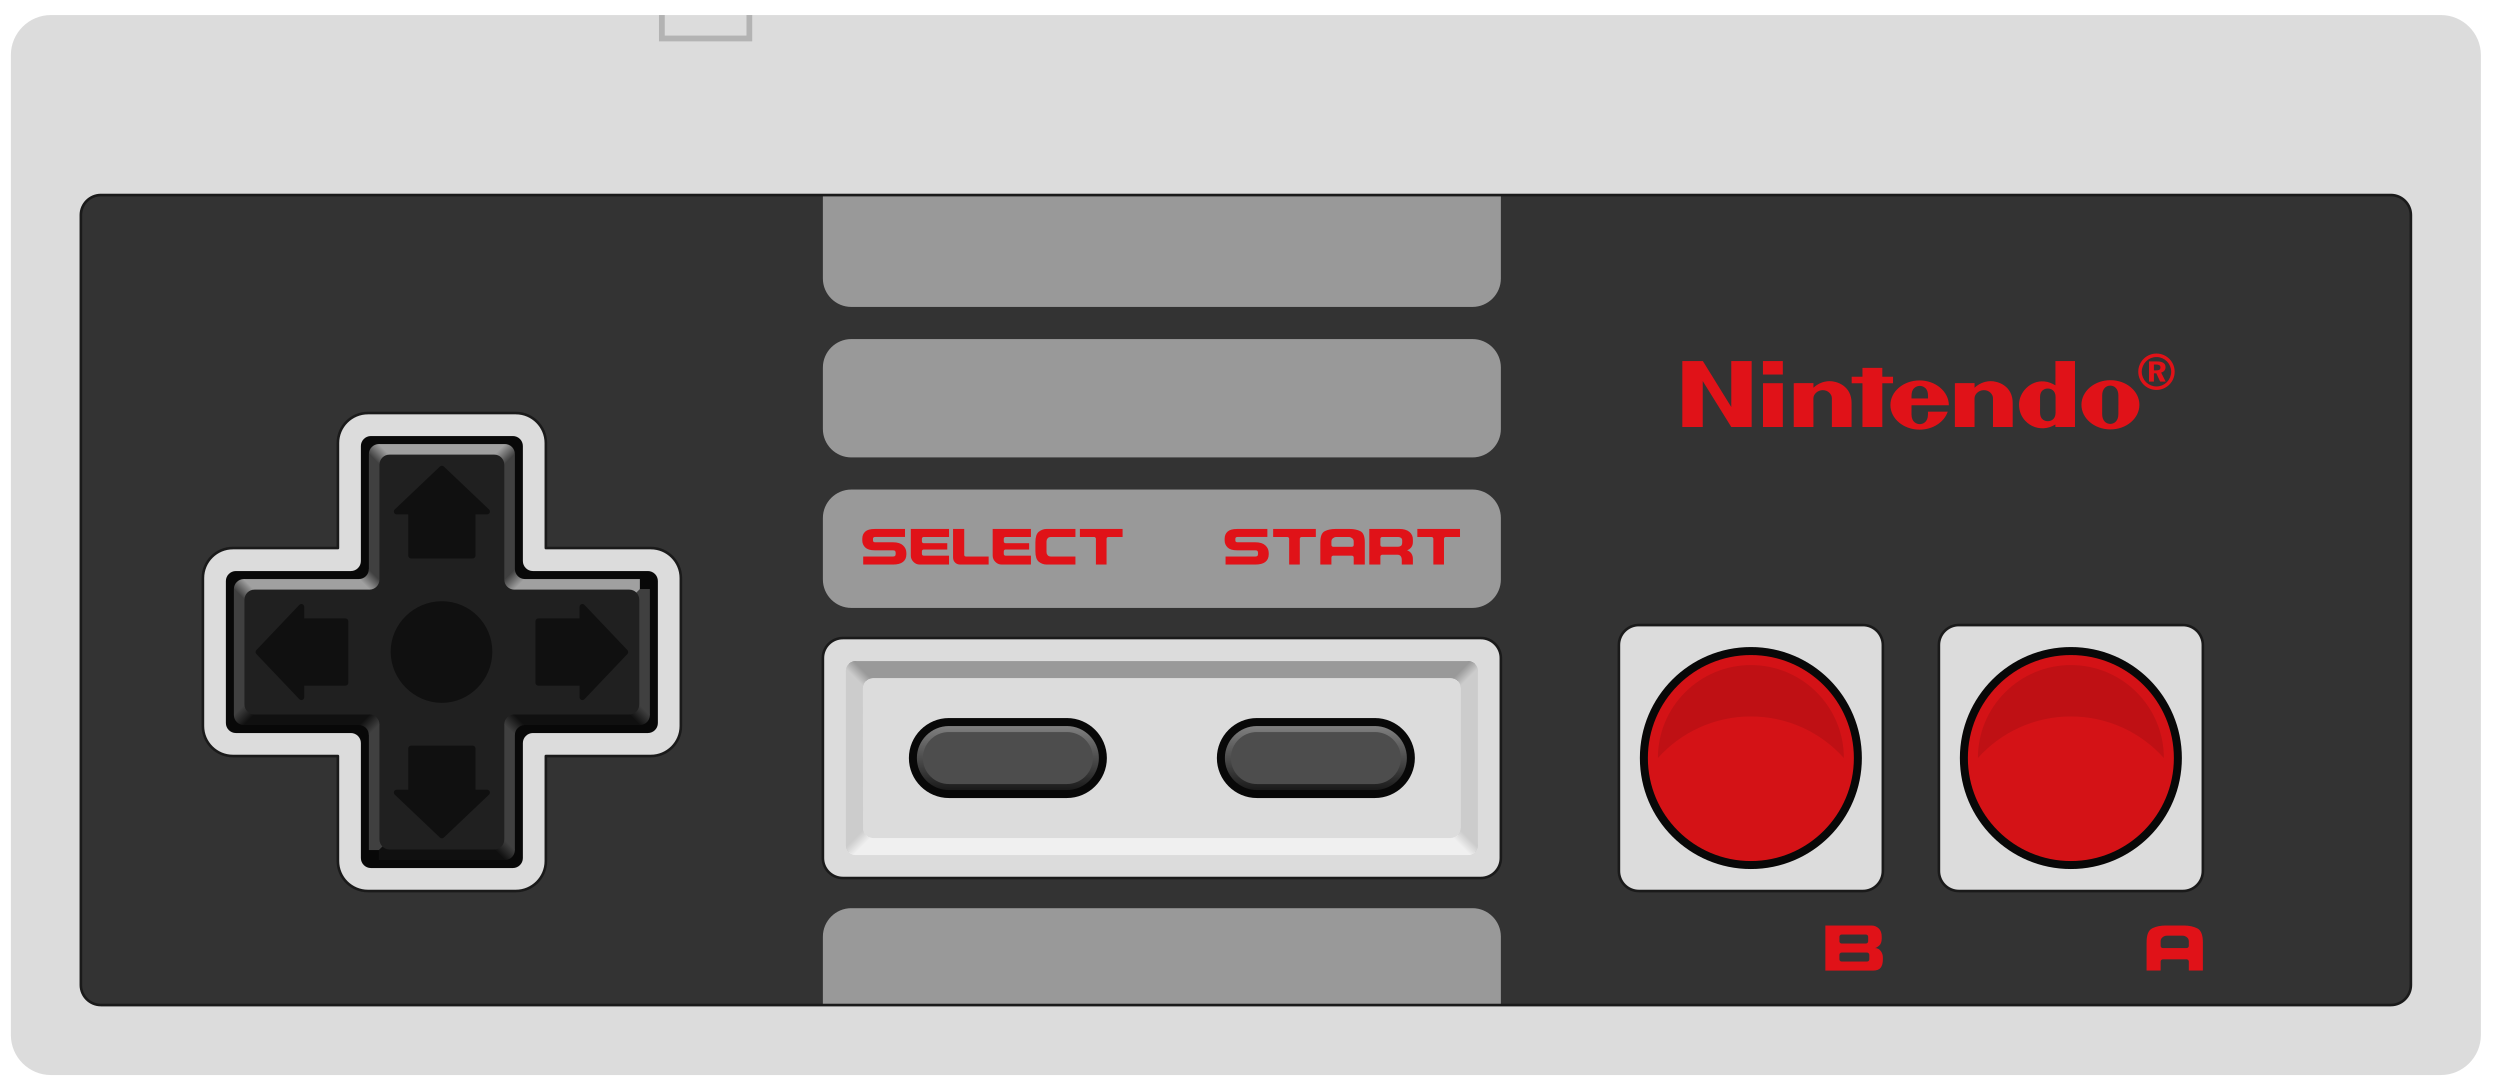 <?xml version="1.0" encoding="UTF-8"?>
<!DOCTYPE svg PUBLIC "-//W3C//DTD SVG 1.1//EN" "http://www.w3.org/Graphics/SVG/1.1/DTD/svg11.dtd">
<svg xml:space="preserve" viewBox="0 0 472 204" width="472px" height="204px" version="1.1" style="shape-rendering:geometricPrecision; fill-rule:evenodd; clip-rule:evenodd" xmlns="http://www.w3.org/2000/svg" xmlns:xlink="http://www.w3.org/1999/xlink">
 <defs>
  <style type="text/css">
    .str0 {stroke:#1A1A1A;stroke-width:0.5;stroke-linejoin:round}
    .fil11 {fill:none}
    .fil12 {fill:#080808}
    .fil15 {fill:#101010}
    .fil25 {fill:#202020}
    .fil9 {fill:#333333}
    .fil13 {fill:#404040}
    .fil28 {fill:#4D4D4D}
    .fil3 {fill:#999999}
    .fil14 {fill:#A0A0A0}
    .fil1 {fill:#B3B3B3}
    .fil2 {fill:#CCCCCC}
    .fil29 {fill:#D41216}
    .fil0 {fill:gainsboro}
    .fil10 {fill:#E01218}
    .fil4 {fill:#F0F0F0}
    .fil30 {fill:black;fill-opacity:0.1}
    .fil26 {fill:black;fill-opacity:0.5}
    .fil27 {fill:url(#id0)}
    .fil24 {fill:url(#id1)}
    .fil17 {fill:url(#id2)}
    .fil23 {fill:url(#id3)}
    .fil20 {fill:url(#id4)}
    .fil19 {fill:url(#id5)}
    .fil16 {fill:url(#id6)}
    .fil21 {fill:url(#id7)}
    .fil18 {fill:url(#id8)}
    .fil22 {fill:url(#id9)}
    .fil6 {fill:url(#id10)}
    .fil7 {fill:url(#id11)}
    .fil5 {fill:url(#id12)}
    .fil8 {fill:url(#id13)}
  </style>
  <linearGradient id="id0" gradientUnits="objectBoundingBox" x1="50%" y1="100%" x2="50%" y2="0%">
   <stop offset="0" style="stop-opacity:1; stop-color:#1A1A1A"/>
   <stop offset="0.5" style="stop-opacity:1; stop-color:#4D4D4D"/>
   <stop offset="1" style="stop-opacity:1; stop-color:gray"/>
  </linearGradient>
  <linearGradient id="id1" gradientUnits="objectBoundingBox" x1="56.717%" y1="43.282%" x2="43.283%" y2="56.718%">
   <stop offset="0" style="stop-opacity:1; stop-color:#404040"/>
   <stop offset="1" style="stop-opacity:1; stop-color:#101010"/>
  </linearGradient>
  <linearGradient id="id2" gradientUnits="userSpaceOnUse" x1="50.162" y1="117.194" x2="52.026" y2="115.33">
   <stop offset="0" style="stop-opacity:1; stop-color:#404040"/>
   <stop offset="1" style="stop-opacity:1; stop-color:#A0A0A0"/>
  </linearGradient>
  <linearGradient id="id3" gradientUnits="userSpaceOnUse" xlink:href="#id1" x1="91.226" y1="132.77" x2="93.09" y2="130.905">
  </linearGradient>
  <linearGradient id="id4" gradientUnits="objectBoundingBox" xlink:href="#id2" x1="56.717%" y1="56.718%" x2="43.283%" y2="43.282%">
  </linearGradient>
  <linearGradient id="id5" gradientUnits="userSpaceOnUse" xlink:href="#id2" x1="91.226" y1="113.441" x2="93.09" y2="115.306">
  </linearGradient>
  <linearGradient id="id6" gradientUnits="userSpaceOnUse" xlink:href="#id2" x1="75.626" y1="113.441" x2="73.762" y2="115.306">
  </linearGradient>
  <linearGradient id="id7" gradientUnits="userSpaceOnUse" xlink:href="#id1" x1="75.627" y1="132.77" x2="73.762" y2="130.906">
  </linearGradient>
  <linearGradient id="id8" gradientUnits="userSpaceOnUse" xlink:href="#id2" x1="75.65" y1="91.706" x2="77.514" y2="89.842">
  </linearGradient>
  <linearGradient id="id9" gradientUnits="objectBoundingBox" xlink:href="#id1" x1="43.282%" y1="43.283%" x2="56.718%" y2="56.717%">
  </linearGradient>
  <linearGradient id="id10" gradientUnits="userSpaceOnUse" x1="277.194" y1="128.075" x2="275.753" y2="126.633">
   <stop offset="0" style="stop-opacity:1; stop-color:#CCCCCC"/>
   <stop offset="1" style="stop-opacity:1; stop-color:#999999"/>
  </linearGradient>
  <linearGradient id="id11" gradientUnits="userSpaceOnUse" x1="161.53" y1="158.162" x2="162.971" y2="159.604">
   <stop offset="0" style="stop-opacity:1; stop-color:#CCCCCC"/>
   <stop offset="1" style="stop-opacity:1; stop-color:#F0F0F0"/>
  </linearGradient>
  <linearGradient id="id12" gradientUnits="userSpaceOnUse" xlink:href="#id10" x1="161.529" y1="128.075" x2="162.971" y2="126.633">
  </linearGradient>
  <linearGradient id="id13" gradientUnits="userSpaceOnUse" xlink:href="#id11" x1="277.194" y1="158.162" x2="275.752" y2="159.604">
  </linearGradient>
 </defs>
 <g>
  <g id="shell">
   <path class="fil0" d="M9.605 2.84l451.232 0c4.16,0 7.552,3.392 7.552,7.552l0 185.024c0,4.16 -3.392,7.552 -7.552,7.552l-451.232 0c-4.159,0 -7.552,-3.392 -7.552,-7.552l0 -185.024c0,-4.16 3.393,-7.552 7.552,-7.552z"/>
   <polygon class="fil1" points="125.503,6.718 140.934,6.718 140.934,2.84 142.023,2.84 142.023,7.807 124.414,7.807 124.414,2.84 125.503,2.84 "/>
   <g id="border">
    <path class="fil2" d="M159.702 159.544l-0.001 -32.85c0,-0.52 0.213,-0.992 0.555,-1.334l3.209 3.208c-0.343,0.342 -0.556,0.817 -0.555,1.334l0.032 26.779c0.001,0.517 0.213,0.992 0.555,1.334l-3.241 2.863c-0.342,-0.342 -0.554,-0.814 -0.554,-1.334z"/>
    <path class="fil2" d="M279.022 159.544l0.001 -32.85c0,-0.52 -0.212,-0.992 -0.554,-1.334l-3.211 3.208c0.342,0.342 0.555,0.817 0.555,1.334l0 26.432c0,0.517 -0.213,0.993 -0.555,1.335l3.21 3.209c0.342,-0.342 0.554,-0.814 0.554,-1.334z"/>
    <path class="fil3" d="M161.59 124.805l115.545 0c0.52,0 0.992,0.212 1.334,0.554l-3.211 3.209c-0.342,-0.342 -0.816,-0.554 -1.334,-0.554l-109.125 0c-0.518,0 -0.992,0.212 -1.334,0.554l-3.209 -3.209c0.342,-0.342 0.814,-0.554 1.334,-0.554z"/>
    <path class="fil4" d="M161.591 161.432l115.543 0c0.52,0 0.992,-0.212 1.334,-0.554l-3.21 -3.209c-0.342,0.342 -0.815,0.554 -1.334,0.554l-109.125 0c-0.518,0 -0.992,-0.212 -1.334,-0.554l-3.209 3.209c0.343,0.342 0.815,0.554 1.335,0.554z"/>
    <path class="fil5" d="M161.59 124.805l3.209 3.209c-1.04,0 -1.889,0.848 -1.889,1.888l-3.209 -3.208c0,-1.04 0.848,-1.889 1.889,-1.889z"/>
    <path class="fil6" d="M277.135 124.805l-3.211 3.209c1.04,0 1.889,0.848 1.889,1.888l3.21 -3.208c0,-1.04 -0.848,-1.889 -1.888,-1.889z"/>
    <path class="fil7" d="M161.591 161.432l3.208 -3.209c-1.04,0 -1.889,-0.848 -1.889,-1.889l-3.208 3.21c0,1.04 0.848,1.888 1.889,1.888z"/>
    <path class="fil8" d="M277.134 161.432l-3.21 -3.209c1.04,0 1.889,-0.848 1.889,-1.889l3.209 3.21c0,1.04 -0.848,1.888 -1.888,1.888z"/>
   </g>
  </g>
  <g id="shield">
   <path class="fil9" d="M19.045 189.752l432.352 0c2.08,0 3.776,-1.696 3.776,-3.776l0 -145.376c0,-2.08 -1.696,-3.776 -3.776,-3.776l-432.352 0c-2.079,0 -3.776,1.696 -3.776,3.776l0 145.376c0,2.08 1.697,3.776 3.776,3.776zm24.922 -47.011l19.824 0 0 19.824c0,3.119 2.544,5.664 5.664,5.664l27.942 0c3.12,0 5.664,-2.545 5.664,-5.664l0 -19.824 19.824 0c3.12,0 5.664,-2.545 5.664,-5.664l0 -27.943c0,-3.119 -2.544,-5.664 -5.664,-5.664l-19.824 0 0 -19.824c0,-3.119 -2.544,-5.664 -5.664,-5.664l-27.942 0c-3.12,0 -5.664,2.545 -5.664,5.664l0 19.824 -19.824 0c-3.12,0 -5.664,2.545 -5.664,5.664l0 27.943c0,3.119 2.544,5.664 5.664,5.664zm115.168 -22.279l120.454 0c2.08,0 3.776,1.697 3.776,3.776l0 37.76c0,2.08 -1.696,3.776 -3.776,3.776l-120.454 0c-2.08,0 -3.776,-1.696 -3.776,-3.776l0 -37.76c0,-2.079 1.696,-3.776 3.776,-3.776zm210.701 47.767l42.291 0c2.08,0 3.776,-1.696 3.776,-3.776l0 -42.669c0,-2.08 -1.696,-3.776 -3.776,-3.776l-42.291 0c-2.08,0 -3.776,1.696 -3.776,3.776l0 42.669c0,2.08 1.696,3.776 3.776,3.776zm-60.416 0l42.291 0c2.08,0 3.776,-1.696 3.776,-3.776l0 -42.669c0,-2.08 -1.696,-3.776 -3.776,-3.776l-42.291 0c-2.08,0 -3.776,1.696 -3.776,3.776l0 42.669c0,2.08 1.696,3.776 3.776,3.776z"/>
   <path class="fil3" d="M283.365 189.752l0 -12.919c0,-2.957 -2.414,-5.371 -5.371,-5.371l-117.263 0c-2.958,0 -5.372,2.414 -5.372,5.371l0 12.919 128.006 0zm-122.634 -97.325l117.263 0c2.958,0 5.371,2.414 5.371,5.372l0 11.604c0,2.958 -2.413,5.372 -5.371,5.372l-117.263 0c-2.958,0 -5.372,-2.413 -5.372,-5.372l0 -11.604c0,-2.959 2.413,-5.372 5.372,-5.372zm0 -28.412l117.263 0c2.958,0 5.371,2.413 5.371,5.371l0 11.604c0,2.958 -2.413,5.372 -5.371,5.372l-117.263 0c-2.958,0 -5.372,-2.413 -5.372,-5.372l0 -11.604c0,-2.959 2.413,-5.371 5.372,-5.371zm122.634 -27.191l0 15.753c0,2.958 -2.414,5.372 -5.371,5.372l-117.263 0c-2.958,0 -5.372,-2.413 -5.372,-5.372l0 -15.753 128.006 0z"/>
   <path id="label-select" class="fil10" d="M162.972 106.587l0 -1.516 5.627 0c0.195,0 0.328,-0.041 0.397,-0.125 0.071,-0.085 0.106,-0.21 0.106,-0.377l0 -0.169c0,-0.166 -0.035,-0.292 -0.106,-0.376 -0.069,-0.084 -0.202,-0.125 -0.397,-0.125l-3.445 0c-0.841,0 -1.443,-0.183 -1.807,-0.549 -0.364,-0.365 -0.547,-0.799 -0.547,-1.303l0 -0.335c0,-0.559 0.183,-1.007 0.547,-1.343 0.364,-0.335 0.966,-0.503 1.807,-0.503l5.712 0 0 1.511 -5.624 0c-0.155,0 -0.262,0.032 -0.325,0.098 -0.063,0.067 -0.095,0.145 -0.095,0.237l0 0.335c0,0.099 0.032,0.178 0.095,0.24 0.063,0.063 0.17,0.095 0.325,0.095l3.362 0c0.839,0 1.47,0.198 1.889,0.59 0.422,0.393 0.631,0.871 0.631,1.432l0 0.253c0,0.615 -0.209,1.091 -0.631,1.426 -0.421,0.336 -1.054,0.504 -1.896,0.504l-5.625 0zm10.664 0c-0.449,0 -0.839,-0.168 -1.175,-0.504 -0.335,-0.336 -0.503,-0.729 -0.503,-1.177l0 -5.04 7.221 0 0 1.516 -4.787 0c-0.099,0 -0.179,0.033 -0.242,0.099 -0.063,0.066 -0.095,0.145 -0.095,0.237l0 0.501c0,0.099 0.032,0.177 0.095,0.24 0.063,0.063 0.143,0.095 0.242,0.095l4.452 0 0 1.194 -4.452 0c-0.099,0 -0.179,0.034 -0.242,0.101 -0.063,0.066 -0.095,0.145 -0.095,0.238l0 0.484c0,0.098 0.032,0.181 0.095,0.244 0.063,0.062 0.143,0.095 0.242,0.095l4.787 0 0 1.677 -5.543 0zm7.646 0c-0.393,0 -0.714,-0.125 -0.966,-0.378 -0.253,-0.253 -0.379,-0.574 -0.379,-0.966l0 -5.377 2.108 0 0 4.87c0,0.111 0.029,0.195 0.085,0.25 0.055,0.056 0.139,0.085 0.25,0.085l4.279 0 0 1.516 -5.377 0zm7.813 0c-0.448,0 -0.839,-0.168 -1.174,-0.504 -0.336,-0.336 -0.504,-0.729 -0.504,-1.177l0 -5.04 7.221 0 0 1.516 -4.787 0c-0.099,0 -0.179,0.033 -0.242,0.099 -0.063,0.066 -0.095,0.145 -0.095,0.237l0 0.501c0,0.099 0.032,0.177 0.095,0.24 0.063,0.063 0.143,0.095 0.242,0.095l4.452 0 0 1.194 -4.452 0c-0.099,0 -0.179,0.034 -0.242,0.101 -0.063,0.066 -0.095,0.145 -0.095,0.238l0 0.484c0,0.098 0.032,0.181 0.095,0.244 0.063,0.062 0.143,0.095 0.242,0.095l4.787 0 0 1.677 -5.543 0zm8.488 0c-0.503,0 -0.98,-0.168 -1.428,-0.504 -0.448,-0.336 -0.672,-1.009 -0.672,-2.016l0 -1.681c0,-1.007 0.224,-1.679 0.672,-2.017 0.448,-0.335 0.925,-0.503 1.428,-0.503l5.46 0 0 1.516 -4.623 0c-0.279,0 -0.491,0.084 -0.63,0.251 -0.14,0.169 -0.21,0.364 -0.21,0.588l0 2.011c0,0.224 0.07,0.419 0.21,0.588 0.139,0.166 0.351,0.251 0.63,0.251l4.623 0 0 1.516 -5.46 0zm9.324 0l0 -4.869c0,-0.09 -0.034,-0.169 -0.1,-0.235 -0.066,-0.066 -0.145,-0.101 -0.235,-0.101l-2.687 0 0 -1.516 8.059 0 0 1.516 -2.688 0c-0.099,0 -0.18,0.035 -0.242,0.101 -0.063,0.066 -0.095,0.145 -0.095,0.235l0 4.869 -2.012 0z"/>
   <path id="label-start" class="fil10" d="M231.385 106.587l0 -1.516 5.627 0c0.195,0 0.327,-0.041 0.397,-0.125 0.07,-0.085 0.106,-0.21 0.106,-0.377l0 -0.169c0,-0.166 -0.036,-0.292 -0.106,-0.376 -0.07,-0.084 -0.202,-0.125 -0.397,-0.125l-3.446 0c-0.84,0 -1.442,-0.183 -1.806,-0.549 -0.364,-0.365 -0.547,-0.799 -0.547,-1.303l0 -0.335c0,-0.559 0.183,-1.007 0.547,-1.343 0.364,-0.335 0.966,-0.503 1.806,-0.503l5.713 0 0 1.511 -5.625 0c-0.154,0 -0.261,0.032 -0.324,0.098 -0.063,0.067 -0.095,0.145 -0.095,0.237l0 0.335c0,0.099 0.032,0.178 0.095,0.24 0.063,0.063 0.17,0.095 0.324,0.095l3.363 0c0.839,0 1.469,0.198 1.889,0.59 0.421,0.393 0.631,0.871 0.631,1.432l0 0.253c0,0.615 -0.21,1.091 -0.631,1.426 -0.421,0.336 -1.054,0.504 -1.896,0.504l-5.625 0zm39.23 0l0 -4.869c0,-0.09 -0.034,-0.169 -0.1,-0.235 -0.067,-0.066 -0.145,-0.101 -0.235,-0.101l-2.687 0 0 -1.516 8.059 0 0 1.516 -2.689 0c-0.098,0 -0.179,0.035 -0.242,0.101 -0.062,0.066 -0.095,0.145 -0.095,0.235l0 4.869 -2.011 0zm-27.222 0l0 -4.869c0,-0.09 -0.035,-0.169 -0.101,-0.235 -0.066,-0.066 -0.145,-0.101 -0.235,-0.101l-2.686 0 0 -1.516 8.058 0 0 1.516 -2.688 0c-0.099,0 -0.18,0.035 -0.242,0.101 -0.063,0.066 -0.095,0.145 -0.095,0.235l0 4.869 -2.011 0zm11.849 -3.355c0.091,0 0.17,-0.032 0.236,-0.095 0.067,-0.063 0.101,-0.144 0.101,-0.242l0 -0.672c0,-0.253 -0.099,-0.455 -0.294,-0.61 -0.197,-0.154 -0.407,-0.231 -0.631,-0.231l-2.355 0c-0.224,0 -0.434,0.077 -0.631,0.231 -0.195,0.155 -0.294,0.357 -0.294,0.61l0 0.672c0,0.098 0.032,0.179 0.095,0.242 0.063,0.063 0.143,0.095 0.242,0.095l3.531 0zm-5.965 3.355l0 -4.201c0,-1.12 0.28,-1.819 0.84,-2.101 0.56,-0.279 1.232,-0.419 2.015,-0.419l2.689 0c0.783,0 1.455,0.14 2.014,0.419 0.561,0.282 0.841,0.981 0.841,2.101l0 4.201 -2.097 0 0 -1.342c0,-0.09 -0.034,-0.169 -0.101,-0.235 -0.066,-0.066 -0.145,-0.1 -0.236,-0.1l-3.531 0c-0.099,0 -0.179,0.034 -0.242,0.1 -0.063,0.066 -0.095,0.145 -0.095,0.235l0 1.342 -2.097 0zm9.242 0l0 -6.721 5.715 0c0.786,0 1.402,0.181 1.85,0.545 0.448,0.364 0.672,0.855 0.672,1.47l0 0.419c0,0.783 -0.365,1.315 -1.095,1.595 0.73,0.28 1.095,0.841 1.095,1.683l0 1.009 -2.102 0 0 -0.84c0,-0.337 -0.07,-0.588 -0.212,-0.757 -0.139,-0.168 -0.321,-0.252 -0.546,-0.252l-2.943 0c-0.099,0 -0.18,0.034 -0.242,0.1 -0.063,0.066 -0.096,0.145 -0.096,0.236l0 1.513 -2.096 0zm5.459 -3.366c0.195,0 0.371,-0.055 0.525,-0.166 0.155,-0.111 0.231,-0.336 0.231,-0.669l0 -0.335c0,-0.222 -0.076,-0.391 -0.231,-0.502 -0.154,-0.111 -0.33,-0.167 -0.525,-0.167l-3.025 0c-0.099,0 -0.18,0.033 -0.242,0.099 -0.063,0.066 -0.096,0.145 -0.096,0.237l0 1.168c0,0.099 0.033,0.179 0.096,0.242 0.062,0.063 0.143,0.093 0.242,0.093l3.025 0z"/>
   <path id="label-nintendo" class="fil10" d="M360.891 75.23c-0.006,-0.726 0.01,-1.211 0.248,-1.624 0.292,-0.51 0.829,-0.752 1.317,-0.755l-0.002 0c0.488,0.003 1.025,0.245 1.317,0.755 0.238,0.415 0.248,0.9 0.243,1.625l-3.123 -0.001zm3.11 2.495c0,0 0.002,0.038 0.002,0.502 0,1.514 -0.996,1.85 -1.549,1.85 -0.553,0 -1.566,-0.336 -1.566,-1.85 0,-0.453 0.003,-1.709 0.003,-1.709 0,0 7.051,0.003 7.051,-0.002 0,-2.566 -2.479,-4.693 -5.523,-4.693 -3.045,0 -5.512,2.081 -5.512,4.648 0,2.567 2.467,4.647 5.512,4.647 2.525,0 4.659,-1.442 5.31,-3.395l-3.728 0.002zm11.777 -5.764c1.399,-0.04 4.239,0.877 4.219,4.154 -0.003,0.581 -0.002,4.504 -0.002,4.504l-3.718 0c0,0 0,-4.919 0,-5.437 0,-0.721 -0.69,-1.523 -1.711,-1.523 -1.019,0 -1.777,0.802 -1.777,1.523 0,0.354 0.005,5.437 0.005,5.437l-3.716 0 0.003 -8.277 3.714 -0.003c0,0 -0.004,0.666 0,0.871 0.715,-0.683 1.747,-1.213 2.983,-1.249zm-30.419 0c1.4,-0.04 4.239,0.877 4.219,4.154 -0.003,0.581 -0.002,4.504 -0.002,4.504l-3.718 0c0,0 0,-4.919 0,-5.437 0,-0.721 -0.69,-1.523 -1.71,-1.523 -1.019,0 -1.778,0.802 -1.778,1.523 0,0.354 0.004,5.437 0.004,5.437l-3.715 0 -0.002 -8.277 3.719 -0.003c0,0 -0.005,0.666 0,0.871 0.715,-0.683 1.746,-1.213 2.983,-1.249l0 0zm42.705 -3.787l3.694 0 0 12.447 -3.7 0c0,0 -0.001,-0.401 -0.001,-0.478 -1.432,0.899 -3.049,0.898 -4.307,0.31 -0.338,-0.157 -2.56,-1.223 -2.56,-4.103 0,-2.185 2.061,-4.571 4.759,-4.335 0.888,0.079 1.519,0.402 2.118,0.739 -0.003,-1.916 -0.003,-4.58 -0.003,-4.58l0 0zm0.027 8.267c0,0 0,-1.038 0,-1.479 0,-1.28 -0.883,-1.607 -1.465,-1.607 -0.596,0 -1.468,0.327 -1.468,1.607 0,0.424 0.002,1.475 0.002,1.475 0,0 -0.002,1.032 -0.002,1.472 0,1.279 0.872,1.614 1.467,1.614 0.583,0 1.468,-0.335 1.468,-1.614 0,-0.532 -0.002,-1.468 -0.002,-1.468l0 0zm11.86 -0.024c0,0 -0.001,1.251 -0.001,1.753 0,1.32 -0.78,1.864 -1.53,1.864 -0.751,0 -1.533,-0.544 -1.533,-1.864 0,-0.502 0.002,-1.785 0.002,-1.785 0,0 0.002,-1.224 0.002,-1.726 0,-1.314 0.784,-1.854 1.529,-1.854 0.747,0 1.53,0.54 1.53,1.854 0,0.502 -0.002,1.43 0.003,1.762l-0.002 -0.004zm-1.503 -4.638c-3.022,0 -5.471,2.081 -5.471,4.648 0,2.567 2.45,4.648 5.471,4.648 3.021,0 5.47,-2.081 5.47,-4.648 0,-2.567 -2.449,-4.648 -5.47,-4.648zm-65.603 -1.064l0 -2.543 3.751 0 0 2.543 -3.751 0zm0.008 9.906l0 -8.278 3.743 0.002 0 8.277 -3.743 -0.001zm18.779 0l0.002 -8.26 -2.036 0 0 -1.229 2.037 -0.002 -0.003 -1.676 3.746 0 0 1.675 2.026 0 0 1.231 -2.026 0.001 0.003 8.26 -3.749 0zm-34.011 0l0.002 -12.447 3.878 0 5.365 8.68 -0.003 -8.68 3.848 0 0 12.447 -3.842 0 -5.394 -8.68 0 8.68 -3.854 0zm89.604 -12.383c1.086,0 1.626,0.369 1.626,1.097 0,0.501 -0.312,0.88 -0.832,1.01l0.852 1.7 -1.031 0 -0.728 -1.559 -0.453 0 0 1.559 -0.928 0 0 -3.807 1.494 0zm-0.085 -1.488c-1.897,0 -3.437,1.54 -3.437,3.437 0,1.896 1.54,3.436 3.437,3.436 1.897,0 3.436,-1.54 3.436,-3.436 0,-1.897 -1.539,-3.437 -3.436,-3.437zm2.779 3.439c0,1.534 -1.245,2.78 -2.779,2.78 -1.534,0 -2.779,-1.246 -2.779,-2.78 0,-1.534 1.245,-2.779 2.779,-2.779 1.534,0 2.779,1.243 2.779,2.779zm-3.26 -0.261l0.453 0c0.529,0 0.785,-0.161 0.785,-0.539 0,-0.396 -0.274,-0.568 -0.831,-0.568l-0.407 0 0 1.107z"/>
   <path id="label-b" class="fil10" d="M352.502 181.542c0.116,0 0.216,-0.041 0.299,-0.12 0.084,-0.08 0.127,-0.182 0.127,-0.307l0 -0.85c-0.009,-0.104 -0.054,-0.202 -0.133,-0.29 -0.08,-0.089 -0.177,-0.134 -0.293,-0.134l-4.795 0c-0.124,0 -0.226,0.043 -0.306,0.127 -0.079,0.084 -0.12,0.183 -0.12,0.297l0 0.85c0,0.125 0.041,0.227 0.12,0.307 0.08,0.079 0.182,0.12 0.306,0.12l4.795 0zm-0.217 -3.402c0.115,0 0.213,-0.041 0.292,-0.12 0.088,-0.08 0.134,-0.182 0.134,-0.307l0 -0.85c0,-0.114 -0.044,-0.213 -0.127,-0.297 -0.084,-0.084 -0.184,-0.127 -0.299,-0.127l-4.578 0c-0.124,0 -0.226,0.043 -0.306,0.127 -0.079,0.084 -0.12,0.183 -0.12,0.297l0 0.85c0,0.125 0.041,0.227 0.12,0.307 0.08,0.079 0.182,0.12 0.306,0.12l4.578 0zm-7.658 5.103l0 -8.505 8.726 0c0.496,0 0.941,0.177 1.331,0.531 0.39,0.355 0.585,0.886 0.585,1.594l0 0.32c0,0.637 -0.172,1.097 -0.519,1.381 -0.347,0.284 -0.599,0.426 -0.76,0.426 0.429,0 0.785,0.177 1.068,0.531 0.286,0.356 0.429,0.78 0.429,1.277l0 0.317c0,0.711 -0.143,1.241 -0.427,1.597 -0.283,0.354 -0.744,0.531 -1.383,0.531l-9.05 0z"/>
   <path id="label-a" class="fil10" d="M412.823 178.997c0.115,0 0.216,-0.041 0.299,-0.12 0.084,-0.079 0.128,-0.182 0.128,-0.306l0 -0.851c0,-0.319 -0.125,-0.576 -0.373,-0.771 -0.249,-0.195 -0.514,-0.293 -0.798,-0.293l-2.98 0c-0.284,0 -0.549,0.098 -0.799,0.293 -0.247,0.195 -0.372,0.452 -0.372,0.771l0 0.851c0,0.124 0.041,0.227 0.121,0.306 0.079,0.079 0.181,0.12 0.306,0.12l4.468 0zm-7.548 4.246l0 -5.316c0,-1.418 0.353,-2.303 1.063,-2.658 0.708,-0.354 1.559,-0.531 2.55,-0.531l3.402 0c0.991,0 1.842,0.177 2.549,0.531 0.71,0.355 1.064,1.24 1.064,2.658l0 5.316 -2.653 0 0 -1.699c0,-0.113 -0.044,-0.213 -0.128,-0.297 -0.083,-0.084 -0.184,-0.127 -0.299,-0.127l-4.468 0c-0.125,0 -0.227,0.043 -0.306,0.127 -0.08,0.084 -0.121,0.184 -0.121,0.297l0 1.699 -2.653 0z"/>
   <path class="fil11 str0" d="M19.045 189.752l432.352 0c2.08,0 3.776,-1.696 3.776,-3.776l0 -145.376c0,-2.08 -1.696,-3.776 -3.776,-3.776l-432.352 0c-2.079,0 -3.776,1.696 -3.776,3.776l0 145.376c0,2.08 1.697,3.776 3.776,3.776zm24.922 -47.011l19.824 0 0 19.824c0,3.119 2.544,5.664 5.664,5.664l27.942 0c3.12,0 5.664,-2.545 5.664,-5.664l0 -19.824 19.824 0c3.12,0 5.664,-2.545 5.664,-5.664l0 -27.943c0,-3.119 -2.544,-5.664 -5.664,-5.664l-19.824 0 0 -19.824c0,-3.119 -2.544,-5.664 -5.664,-5.664l-27.942 0c-3.12,0 -5.664,2.545 -5.664,5.664l0 19.824 -19.824 0c-3.12,0 -5.664,2.545 -5.664,5.664l0 27.943c0,3.119 2.544,5.664 5.664,5.664zm115.168 -22.279l120.454 0c2.08,0 3.776,1.697 3.776,3.776l0 37.76c0,2.08 -1.696,3.776 -3.776,3.776l-120.454 0c-2.08,0 -3.776,-1.696 -3.776,-3.776l0 -37.76c0,-2.079 1.696,-3.776 3.776,-3.776zm210.701 47.767l42.291 0c2.08,0 3.776,-1.696 3.776,-3.776l0 -42.669c0,-2.08 -1.696,-3.776 -3.776,-3.776l-42.291 0c-2.08,0 -3.776,1.696 -3.776,3.776l0 42.669c0,2.08 1.696,3.776 3.776,3.776zm-60.416 0l42.291 0c2.08,0 3.776,-1.696 3.776,-3.776l0 -42.669c0,-2.08 -1.696,-3.776 -3.776,-3.776l-42.291 0c-2.08,0 -3.776,1.696 -3.776,3.776l0 42.669c0,2.08 1.696,3.776 3.776,3.776z"/>
  </g>
  <g id="holes">
   <path class="fil12" d="M44.534 138.398l21.712 0c1.04,0 1.888,0.848 1.888,1.888l0 21.712c0,1.04 0.848,1.888 1.888,1.888l26.809 0c1.04,0 1.888,-0.848 1.888,-1.888l0 -21.712c0,-1.04 0.848,-1.888 1.888,-1.888l21.712 0c1.04,0 1.888,-0.848 1.888,-1.888l0 -26.809c0,-1.04 -0.848,-1.888 -1.888,-1.888l-21.712 0c-1.04,0 -1.888,-0.848 -1.888,-1.888l0 -21.712c0,-1.04 -0.848,-1.888 -1.888,-1.888l-26.809 0c-1.04,0 -1.888,0.848 -1.888,1.888l0 21.712c0,1.04 -0.848,1.888 -1.888,1.888l-21.712 0c-1.04,0 -1.888,0.848 -1.888,1.888l0 26.809c0,1.04 0.848,1.888 1.888,1.888z"/>
   <path class="fil12" d="M208.977 143.118c0,4.154 -3.398,7.552 -7.551,7.552l-22.278 0c-4.153,0 -7.551,-3.398 -7.551,-7.552 0,-4.153 3.398,-7.551 7.551,-7.551l22.278 0c4.153,0 7.551,3.398 7.551,7.551z"/>
   <path class="fil12" d="M267.128 143.118c0,4.154 -3.399,7.552 -7.551,7.552l-22.279 0c-4.153,0 -7.551,-3.398 -7.551,-7.552 0,-4.153 3.398,-7.551 7.551,-7.551l22.279 0c4.153,0 7.551,3.398 7.551,7.551z"/>
   <circle class="fil12" cx="330.565" cy="143.118" r="20.957"/>
   <circle class="fil12" cx="390.981" cy="143.118" r="20.957"/>
  </g>
  <g id="dpad">
   <path class="fil13" d="M97.209 160.488l-27.565 0c0,-8.496 0,-16.992 0,-25.488l-25.488 0 0 -23.789 25.488 0c0,-8.496 0,-16.992 0,-25.488l27.565 0c0,8.496 0,16.992 0,25.488l25.488 0 0 23.789 -25.488 0c0,8.496 0,16.992 0,25.488z"/>
   <path class="fil14" d="M95.321 83.835l-23.789 0 0 1.888 11.894 11.895 11.895 -11.895 0 -1.888zm-27.541 25.488l-0.024 0 -21.712 0 0 1.888 11.894 11.895 25.488 0 -13.782 -13.783 -1.864 0zm31.292 0l0.025 0 21.712 0 0 1.888 -11.895 11.895 -25.488 0 13.783 -13.783 1.863 0z"/>
   <path class="fil15" d="M95.321 162.376l-23.789 0 0 -1.888 11.894 -11.894 11.895 11.894 0 1.888zm-27.541 -25.488l-0.024 0 -21.712 0 0 -1.888 11.894 -11.894 25.488 0 -13.782 13.782 -1.864 0zm31.292 0l0.025 0 21.712 0 0 -1.888 -11.895 -11.894 -25.488 0 13.783 13.782 1.863 0z"/>
   <path class="fil16" d="M81.633 119.424c0,1.04 -0.849,1.888 -1.888,1.888l-11.989 -11.989c1.04,0 1.888,-0.848 1.888,-1.888l11.989 11.989z"/>
   <path class="fil17" d="M56.144 123.2c0,-1.04 0.848,-1.888 1.888,-1.888l-11.989 -11.989c-1.039,0 -1.888,0.849 -1.888,1.888l11.989 11.989z"/>
   <path class="fil18" d="M81.633 97.712c0,-1.04 0.848,-1.888 1.888,-1.888l-11.989 -11.989c-1.04,0 -1.888,0.849 -1.888,1.888l11.989 11.989z"/>
   <path class="fil19" d="M85.22 119.424c0,1.04 0.848,1.888 1.888,1.888l11.989 -11.989c-1.04,0 -1.888,-0.848 -1.888,-1.888l-11.989 11.989z"/>
   <path class="fil20" d="M85.219 97.712c0,-1.04 -0.848,-1.888 -1.888,-1.888l11.989 -11.989c1.04,0 1.888,0.849 1.888,1.888l-11.989 11.989z"/>
   <path class="fil20" d="M110.708 123.2c0,-1.04 -0.848,-1.888 -1.888,-1.888l11.989 -11.989c1.039,0 1.888,0.849 1.888,1.888l-11.989 11.989z"/>
   <path class="fil21" d="M81.633 126.787c0,-1.04 -0.849,-1.888 -1.888,-1.888l-11.989 11.989c1.04,0 1.888,0.848 1.888,1.888l11.989 -11.989z"/>
   <path class="fil22" d="M56.145 123.011c0,1.04 0.848,1.888 1.888,1.888l-11.989 11.989c-1.04,0 -1.888,-0.849 -1.888,-1.888l11.989 -11.989z"/>
   <path class="fil22" d="M81.633 148.499c0,1.04 0.848,1.888 1.888,1.888l-11.989 11.989c-1.039,0 -1.888,-0.849 -1.888,-1.888l11.989 -11.989z"/>
   <path class="fil23" d="M85.22 126.787c0,-1.04 0.848,-1.888 1.888,-1.888l11.989 11.989c-1.04,0 -1.888,0.848 -1.888,1.888l-11.989 -11.989z"/>
   <path class="fil24" d="M110.707 123.011c0,1.04 -0.848,1.888 -1.888,1.888l11.989 11.989c1.04,0 1.888,-0.849 1.888,-1.888l-11.989 -11.989z"/>
   <path class="fil24" d="M85.219 148.499c0,1.04 -0.848,1.888 -1.888,1.888l11.989 11.989c1.039,0 1.888,-0.849 1.888,-1.888l-11.989 -11.989z"/>
   <path class="fil25" d="M95.21 158.49l0 -21.712c0,-1.04 0.848,-1.888 1.888,-1.888l21.712 0c1.04,0 1.888,-0.848 1.888,-1.888l0 -19.793c0,-1.04 -0.848,-1.888 -1.888,-1.888l-21.712 0c-1.04,0 -1.888,-0.848 -1.888,-1.888l0 -21.712c0,-1.04 -0.848,-1.888 -1.888,-1.888l-19.792 0c-1.04,0 -1.888,0.848 -1.888,1.888l0 21.712c0,1.04 -0.848,1.888 -1.888,1.888l-21.712 0c-1.04,0 -1.888,0.848 -1.888,1.888l0 19.793c0,1.04 0.848,1.888 1.888,1.888l21.712 0c1.04,0 1.888,0.848 1.888,1.888l0 21.712c0,1.04 0.848,1.888 1.888,1.888l19.792 0c1.04,0 1.888,-0.848 1.888,-1.888z"/>
   <path class="fil26" d="M77.618 140.772l11.616 0c0.297,0 0.538,0.24 0.538,0.537l0 7.786 2.191 0c0.142,0.001 0.284,0.057 0.389,0.168 0.204,0.215 0.195,0.555 -0.019,0.759l-8.537 8.11c-0.206,0.196 -0.532,0.198 -0.74,0l-8.509 -8.083c-0.12,-0.099 -0.196,-0.249 -0.196,-0.416 0,-0.297 0.24,-0.538 0.538,-0.538l2.19 0 0 -7.786c0,-0.297 0.242,-0.537 0.539,-0.537zm11.616 -35.332l-11.616 0c-0.297,0 -0.539,-0.241 -0.539,-0.538l0 -7.786 -2.19 0c-0.298,0 -0.538,-0.241 -0.538,-0.538 0,-0.167 0.076,-0.317 0.196,-0.416l8.509 -8.083c0.208,-0.198 0.534,-0.196 0.74,0l8.537 8.11c0.214,0.204 0.223,0.544 0.019,0.759 -0.105,0.111 -0.247,0.167 -0.389,0.167l-2.191 0.001 0 7.786c0,0.297 -0.241,0.538 -0.538,0.538zm11.858 23.474l0 -11.617c0,-0.297 0.241,-0.538 0.538,-0.538l7.786 0 0 -2.191c0.001,-0.142 0.057,-0.283 0.168,-0.389 0.214,-0.203 0.554,-0.195 0.758,0.019l8.111 8.537c0.196,0.206 0.198,0.532 0,0.741l-8.084 8.508c-0.098,0.12 -0.248,0.197 -0.416,0.197 -0.296,0 -0.537,-0.241 -0.537,-0.538l0 -2.191 -7.786 0c-0.297,0 -0.538,-0.241 -0.538,-0.538zm-8.14 -5.879c0,-5.26 -4.266,-9.526 -9.526,-9.526 -5.26,0 -9.668,4.266 -9.668,9.526 0,5.26 4.408,9.667 9.668,9.667 5.26,0 9.526,-4.407 9.526,-9.667zm-27.192 -5.738l0 11.617c0,0.297 -0.241,0.538 -0.538,0.538l-7.786 0 0 2.191c0,0.297 -0.241,0.538 -0.538,0.538 -0.167,0 -0.317,-0.077 -0.415,-0.197l-8.084 -8.508c-0.198,-0.209 -0.196,-0.535 0,-0.741l8.111 -8.537c0.204,-0.214 0.544,-0.222 0.758,-0.019 0.111,0.106 0.167,0.247 0.167,0.389l0.001 2.191 7.786 0c0.297,0 0.538,0.241 0.538,0.538z"/>
  </g>
  <path class="fil27" d="M207.468 143.118c0,3.323 -2.719,6.042 -6.042,6.042l-22.278 0c-3.323,0 -6.042,-2.719 -6.042,-6.042 0,-3.323 2.719,-6.041 6.042,-6.041l22.278 0c3.323,0 6.042,2.718 6.042,6.041z"/>
  <path class="fil28" d="M179.148 138.21l22.278 0c2.711,0 4.909,2.198 4.909,4.908 0,2.711 -2.198,4.909 -4.909,4.909l-22.278 0c-2.711,0 -4.909,-2.198 -4.909,-4.909 0,-2.711 2.198,-4.908 4.909,-4.908z"/>
  <path class="fil27" d="M265.618 143.118c0,3.323 -2.719,6.042 -6.041,6.042l-22.279 0c-3.322,0 -6.041,-2.719 -6.041,-6.042 0,-3.323 2.718,-6.041 6.041,-6.041l22.279 0c3.322,0 6.041,2.718 6.041,6.041z"/>
  <path class="fil28" d="M237.298 138.21l22.279 0c2.71,0 4.908,2.198 4.908,4.908 0,2.711 -2.198,4.909 -4.908,4.909l-22.279 0c-2.711,0 -4.909,-2.198 -4.909,-4.909 0,-2.711 2.198,-4.908 4.909,-4.908z"/>
  <circle class="fil29" cx="330.565" cy="143.118" r="19.446"/>
  <path class="fil30" d="M330.565 125.56c9.698,0 17.559,7.861 17.559,17.558l0 0.001c-4.315,-4.818 -10.583,-7.85 -17.559,-7.85 -6.976,0 -13.243,3.033 -17.558,7.85l0 -0.001c0,-9.697 7.861,-17.558 17.558,-17.558z"/>
  <circle class="fil29" cx="390.981" cy="143.118" r="19.446"/>
  <path class="fil30" d="M390.981 125.56c9.698,0 17.559,7.861 17.559,17.558l0 0.001c-4.315,-4.818 -10.583,-7.85 -17.559,-7.85 -6.976,0 -13.243,3.033 -17.558,7.85l0 -0.001c0,-9.697 7.861,-17.558 17.558,-17.558z"/>
 </g>
</svg>

